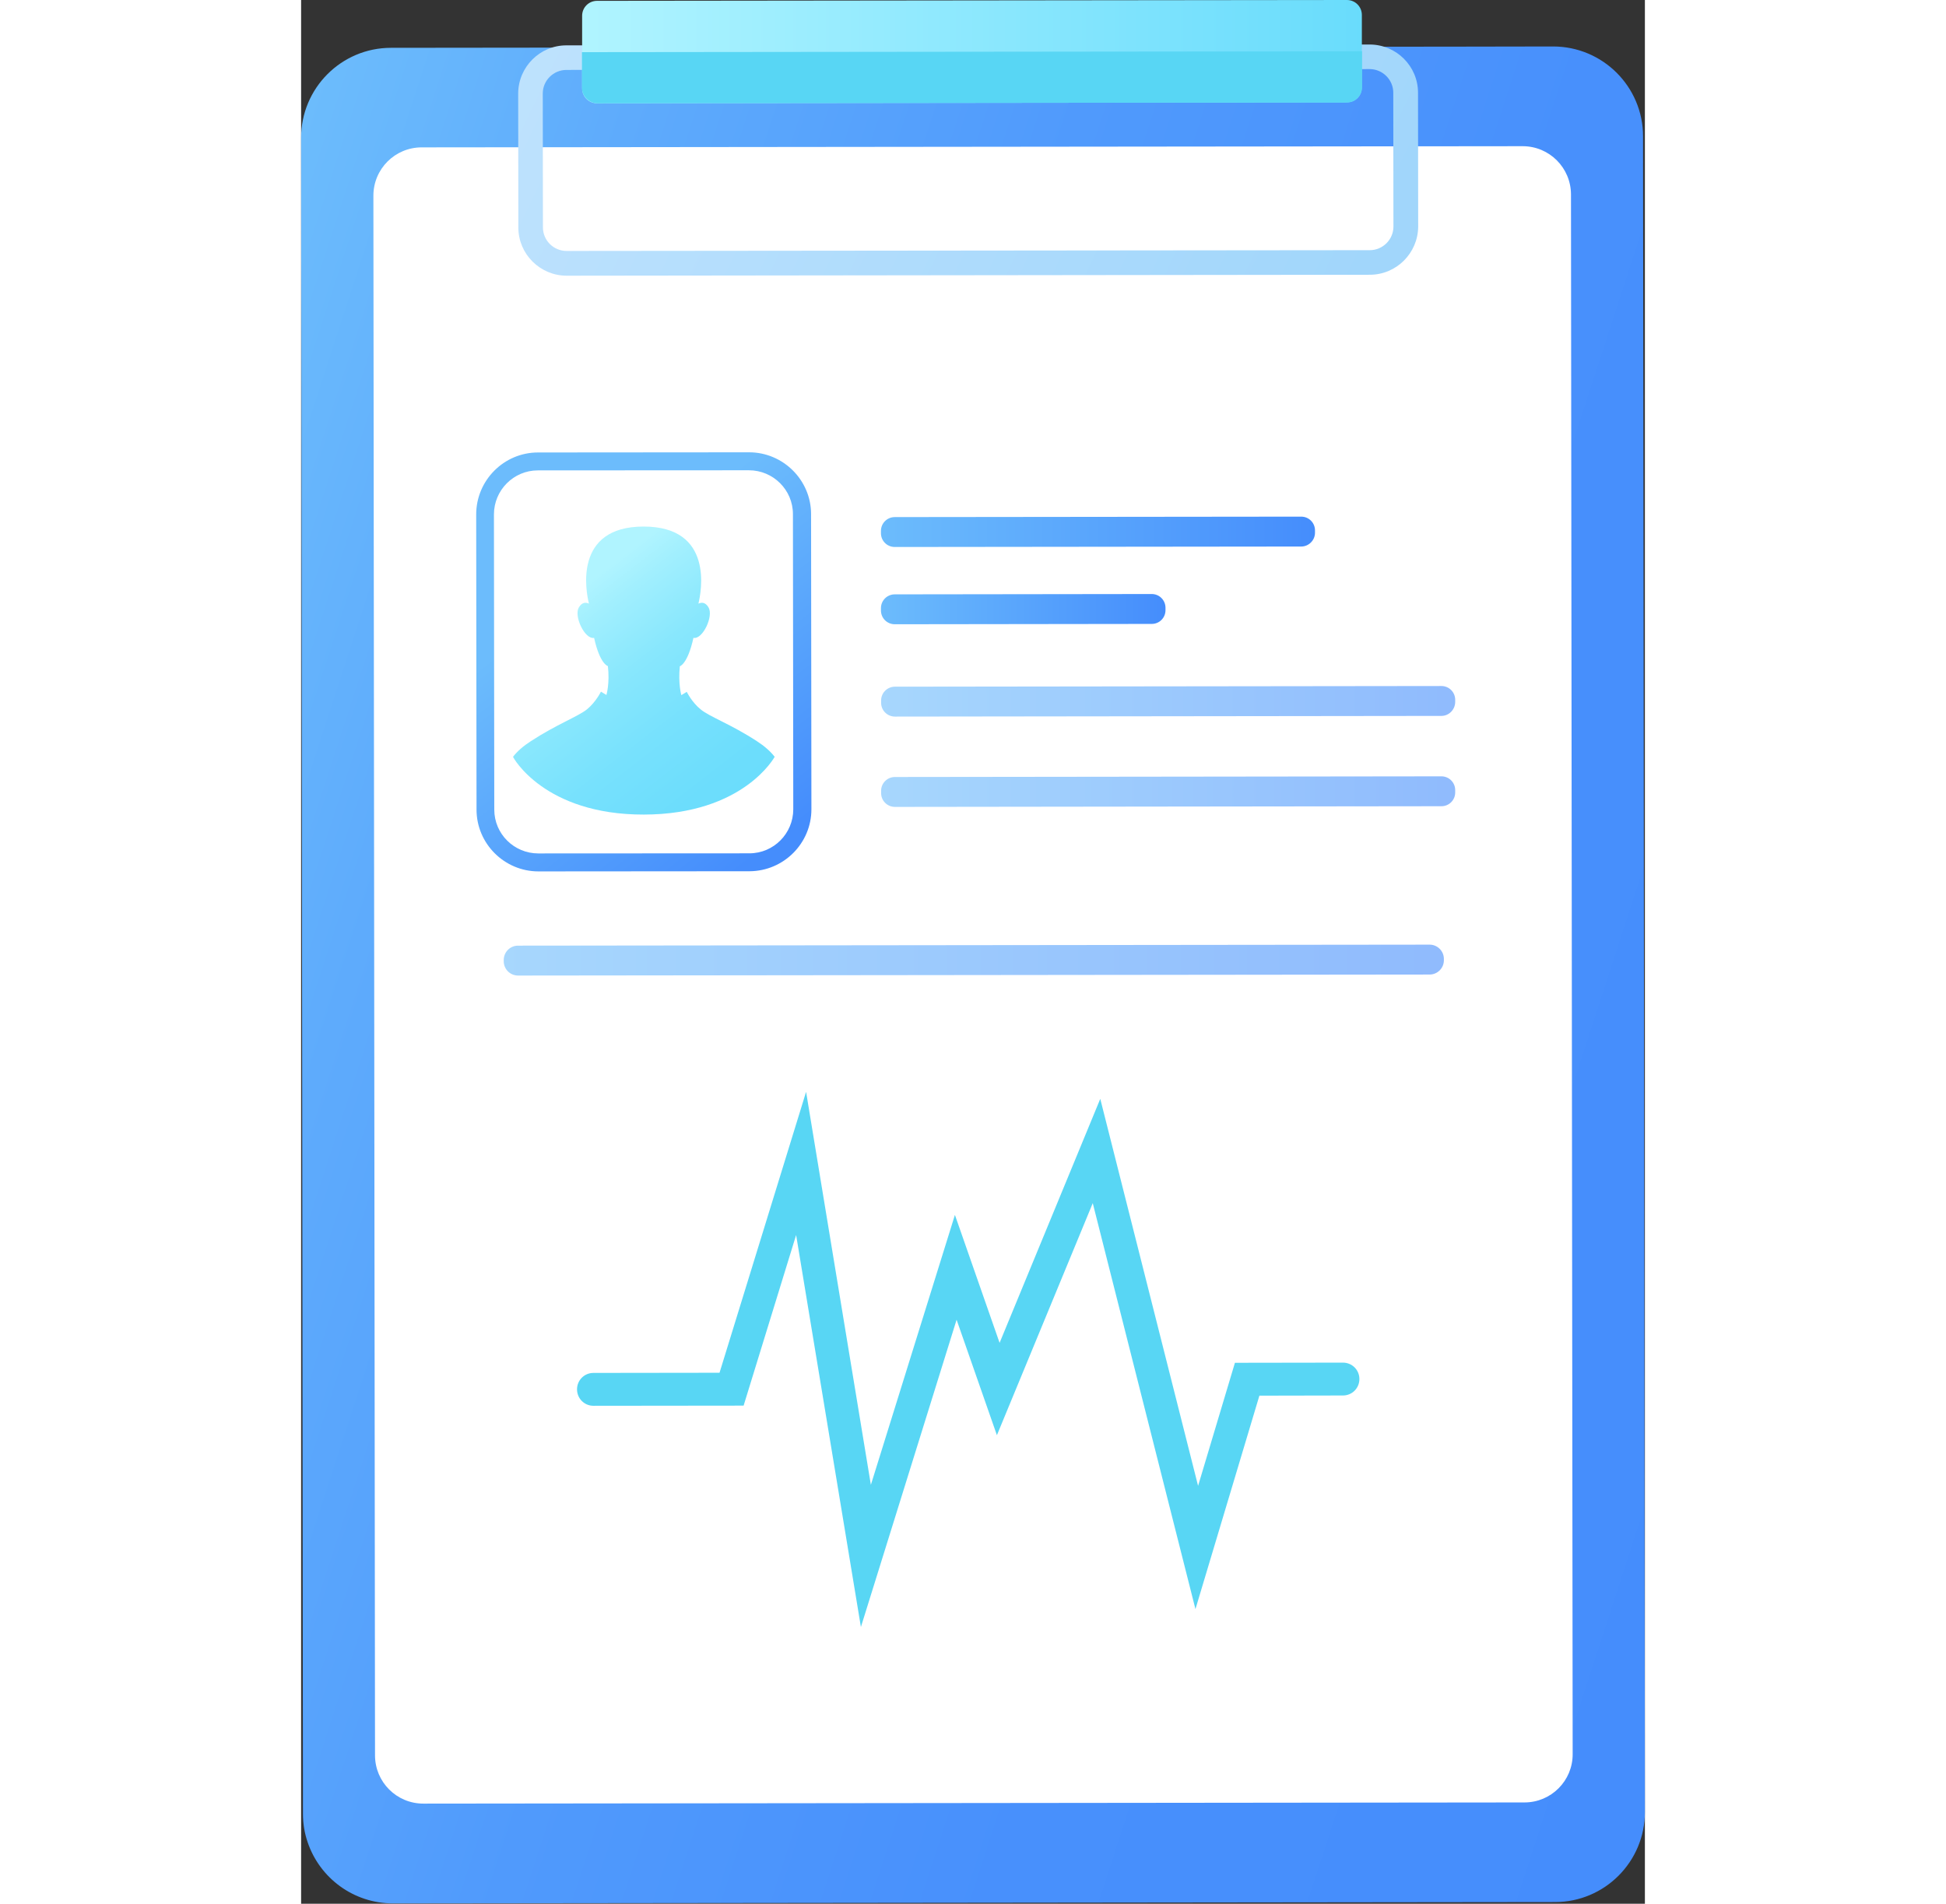 <svg width="92" height="90" viewBox="0 0 24 34" fill="none" xmlns="http://www.w3.org/2000/svg">
<rect x="0" y="0" width="24" height="34" fill="#333333" stroke="none"/>
<g clip-path="url(#clip0_421_1454)">
<path d="M24 32.362C24 33.249 23.282 33.97 22.395 33.97L1.641 33.994C0.934 33.994 0.335 33.54 0.119 32.908C0.062 32.745 0.033 32.573 0.033 32.392L0 2.462C0 1.575 0.718 0.854 1.605 0.854L20.663 0.833L22.36 0.83C23.247 0.83 23.967 1.548 23.967 2.435L24 32.362Z" fill="url(#paint0_linear_421_1454)"/>
<path d="M21.849 32.191L2.183 32.212C1.706 32.212 1.32 31.827 1.32 31.349L1.291 3.495C1.291 3.018 1.676 2.632 2.154 2.632L21.817 2.611C22.294 2.611 22.68 2.997 22.68 3.475L22.71 31.328C22.712 31.803 22.327 32.191 21.849 32.191Z" fill="white"/>
<path d="M19.087 4.907L4.744 4.924C4.269 4.924 3.88 4.539 3.88 4.064L3.877 1.673C3.877 1.198 4.263 0.81 4.738 0.81L19.084 0.795C19.559 0.795 19.948 1.181 19.948 1.655L19.951 4.046C19.948 4.521 19.562 4.907 19.087 4.907ZM4.738 1.249C4.506 1.249 4.316 1.439 4.316 1.67L4.319 4.061C4.319 4.293 4.509 4.482 4.741 4.482L19.087 4.468C19.319 4.468 19.509 4.278 19.509 4.046L19.506 1.655C19.506 1.424 19.316 1.234 19.084 1.234L4.738 1.249Z" fill="url(#paint1_linear_421_1454)"/>
<path d="M18.681 1.83L5.286 1.845C5.138 1.845 5.019 1.727 5.019 1.578V0.282C5.019 0.133 5.138 0.015 5.286 0.015L18.678 0C18.826 0 18.945 0.119 18.945 0.267V1.563C18.948 1.712 18.829 1.83 18.681 1.83Z" fill="url(#paint2_linear_421_1454)"/>
<path d="M5.298 1.845L18.669 1.83C18.823 1.83 18.948 1.705 18.948 1.551V0.916L5.016 0.931V1.566C5.016 1.72 5.144 1.845 5.298 1.845Z" fill="#58D6F4"/>
<path d="M9.998 29.058L8.841 22.057L7.903 25.104L5.221 25.107C5.058 25.107 4.928 24.976 4.928 24.813C4.928 24.65 5.058 24.52 5.221 24.52L7.473 24.517L9.019 19.5L10.176 26.519L11.677 21.698L12.475 23.983L14.273 19.625L16.02 26.537L16.678 24.339L18.607 24.336C18.77 24.336 18.901 24.466 18.901 24.629C18.901 24.793 18.77 24.923 18.607 24.923L17.115 24.926L15.973 28.738L14.139 21.488L12.427 25.632L11.707 23.57L9.998 29.058Z" fill="#58D6F4"/>
<path d="M8.01 15.56L4.239 15.563C3.631 15.563 3.133 15.068 3.133 14.459L3.127 9.188C3.127 8.579 3.622 8.081 4.231 8.081L8.001 8.078C8.609 8.078 9.108 8.574 9.108 9.182L9.114 14.453C9.114 15.062 8.618 15.557 8.01 15.56ZM4.228 8.401C3.794 8.401 3.444 8.755 3.444 9.188L3.45 14.459C3.45 14.893 3.803 15.242 4.236 15.242L8.007 15.24C8.44 15.24 8.79 14.886 8.79 14.453L8.784 9.182C8.784 8.749 8.431 8.399 7.998 8.399L4.228 8.401Z" fill="url(#paint3_linear_421_1454)"/>
<path d="M6.12 14.548C7.903 14.546 8.458 13.516 8.458 13.516C8.378 13.415 8.277 13.326 8.14 13.237C7.672 12.932 7.295 12.801 7.138 12.671C6.978 12.543 6.888 12.356 6.888 12.356L6.791 12.415C6.791 12.415 6.731 12.211 6.764 11.899C6.764 11.899 6.903 11.864 7.007 11.392C7.173 11.425 7.369 11.003 7.277 10.849C7.218 10.748 7.147 10.757 7.096 10.781C7.147 10.57 7.375 9.404 6.117 9.404C4.859 9.404 5.088 10.57 5.141 10.781C5.091 10.757 5.02 10.748 4.96 10.849C4.868 11.003 5.067 11.425 5.233 11.392C5.337 11.864 5.479 11.896 5.479 11.896C5.515 12.205 5.453 12.412 5.453 12.412L5.355 12.353C5.355 12.353 5.266 12.537 5.106 12.668C4.945 12.798 4.572 12.932 4.103 13.237C3.966 13.326 3.863 13.415 3.785 13.516C3.782 13.522 4.34 14.551 6.12 14.548Z" fill="url(#paint4_linear_421_1454)"/>
<path d="M17.862 9.761L10.603 9.769C10.466 9.769 10.356 9.66 10.356 9.523V9.482C10.356 9.345 10.466 9.235 10.603 9.235L17.862 9.227C17.998 9.227 18.108 9.336 18.108 9.473V9.514C18.108 9.651 17.995 9.761 17.862 9.761Z" fill="url(#paint5_linear_421_1454)"/>
<path d="M15.192 11.143L10.603 11.149C10.466 11.149 10.356 11.04 10.356 10.903V10.861C10.356 10.725 10.466 10.615 10.603 10.615L15.192 10.609C15.329 10.609 15.438 10.719 15.438 10.856V10.897C15.438 11.034 15.329 11.143 15.192 11.143Z" fill="url(#paint6_linear_421_1454)"/>
<path opacity="0.6" d="M20.366 12.786L10.606 12.798C10.469 12.798 10.359 12.688 10.359 12.552V12.51C10.359 12.374 10.469 12.264 10.606 12.264L20.366 12.252C20.502 12.252 20.612 12.362 20.612 12.498V12.54C20.609 12.676 20.499 12.786 20.366 12.786Z" fill="url(#paint7_linear_421_1454)"/>
<path opacity="0.6" d="M20.155 17.405L3.874 17.423C3.735 17.423 3.619 17.31 3.619 17.168V17.144C3.619 17.005 3.732 16.889 3.874 16.889L20.155 16.871C20.294 16.871 20.41 16.984 20.41 17.126V17.15C20.41 17.292 20.294 17.405 20.155 17.405Z" fill="url(#paint8_linear_421_1454)"/>
<path opacity="0.6" d="M20.366 14.399L10.606 14.411C10.469 14.411 10.359 14.301 10.359 14.165V14.123C10.359 13.987 10.469 13.877 10.606 13.877L20.366 13.865C20.502 13.865 20.612 13.975 20.612 14.111V14.153C20.612 14.29 20.502 14.399 20.366 14.399Z" fill="url(#paint9_linear_421_1454)"/>
</g>
<defs>
<linearGradient id="paint0_linear_421_1454" x1="-3.324" y1="12.432" x2="27.323" y2="22.39" gradientUnits="userSpaceOnUse">
<stop stop-color="#6CBCFC"/>
<stop offset="0.171" stop-color="#5EABFC"/>
<stop offset="0.408" stop-color="#509AFC"/>
<stop offset="0.67" stop-color="#4890FC"/>
<stop offset="1" stop-color="#458DFC"/>
</linearGradient>
<linearGradient id="paint1_linear_421_1454" x1="-1.869" y1="-7.648" x2="19.948" y2="2.859" gradientUnits="userSpaceOnUse">
<stop stop-color="#CFE9FF"/>
<stop offset="1" stop-color="#A1D6FB"/>
</linearGradient>
<linearGradient id="paint2_linear_421_1454" x1="5.016" y1="0.923" x2="18.947" y2="0.923" gradientUnits="userSpaceOnUse">
<stop stop-color="#B0F4FF"/>
<stop offset="1" stop-color="#69DCFC"/>
</linearGradient>
<linearGradient id="paint3_linear_421_1454" x1="5.058" y1="10.451" x2="8.557" y2="14.968" gradientUnits="userSpaceOnUse">
<stop stop-color="#6CBCFC"/>
<stop offset="1" stop-color="#458DFC"/>
</linearGradient>
<linearGradient id="paint4_linear_421_1454" x1="4.678" y1="10.745" x2="8.178" y2="15.262" gradientUnits="userSpaceOnUse">
<stop stop-color="#B0F4FF"/>
<stop offset="0.099" stop-color="#A1EFFE"/>
<stop offset="0.299" stop-color="#88E7FD"/>
<stop offset="0.509" stop-color="#77E1FD"/>
<stop offset="0.734" stop-color="#6CDDFC"/>
<stop offset="1" stop-color="#69DCFC"/>
</linearGradient>
<linearGradient id="paint5_linear_421_1454" x1="10.357" y1="9.5" x2="18.107" y2="9.505" gradientUnits="userSpaceOnUse">
<stop stop-color="#6CBCFC"/>
<stop offset="1" stop-color="#458DFC"/>
</linearGradient>
<linearGradient id="paint6_linear_421_1454" x1="10.358" y1="10.879" x2="15.438" y2="10.879" gradientUnits="userSpaceOnUse">
<stop stop-color="#6CBCFC"/>
<stop offset="1" stop-color="#458DFC"/>
</linearGradient>
<linearGradient id="paint7_linear_421_1454" x1="10.36" y1="12.527" x2="20.61" y2="12.527" gradientUnits="userSpaceOnUse">
<stop stop-color="#6CBCFC"/>
<stop offset="1" stop-color="#458DFC"/>
</linearGradient>
<linearGradient id="paint8_linear_421_1454" x1="3.619" y1="17.148" x2="20.409" y2="17.148" gradientUnits="userSpaceOnUse">
<stop stop-color="#6CBCFC"/>
<stop offset="1" stop-color="#458DFC"/>
</linearGradient>
<linearGradient id="paint9_linear_421_1454" x1="10.362" y1="14.139" x2="20.612" y2="14.139" gradientUnits="userSpaceOnUse">
<stop stop-color="#6CBCFC"/>
<stop offset="1" stop-color="#458DFC"/>
</linearGradient>
<clipPath id="clip0_421_1454">
<rect width="24" height="33.992" fill="white"/>
</clipPath>
</defs>
</svg>
